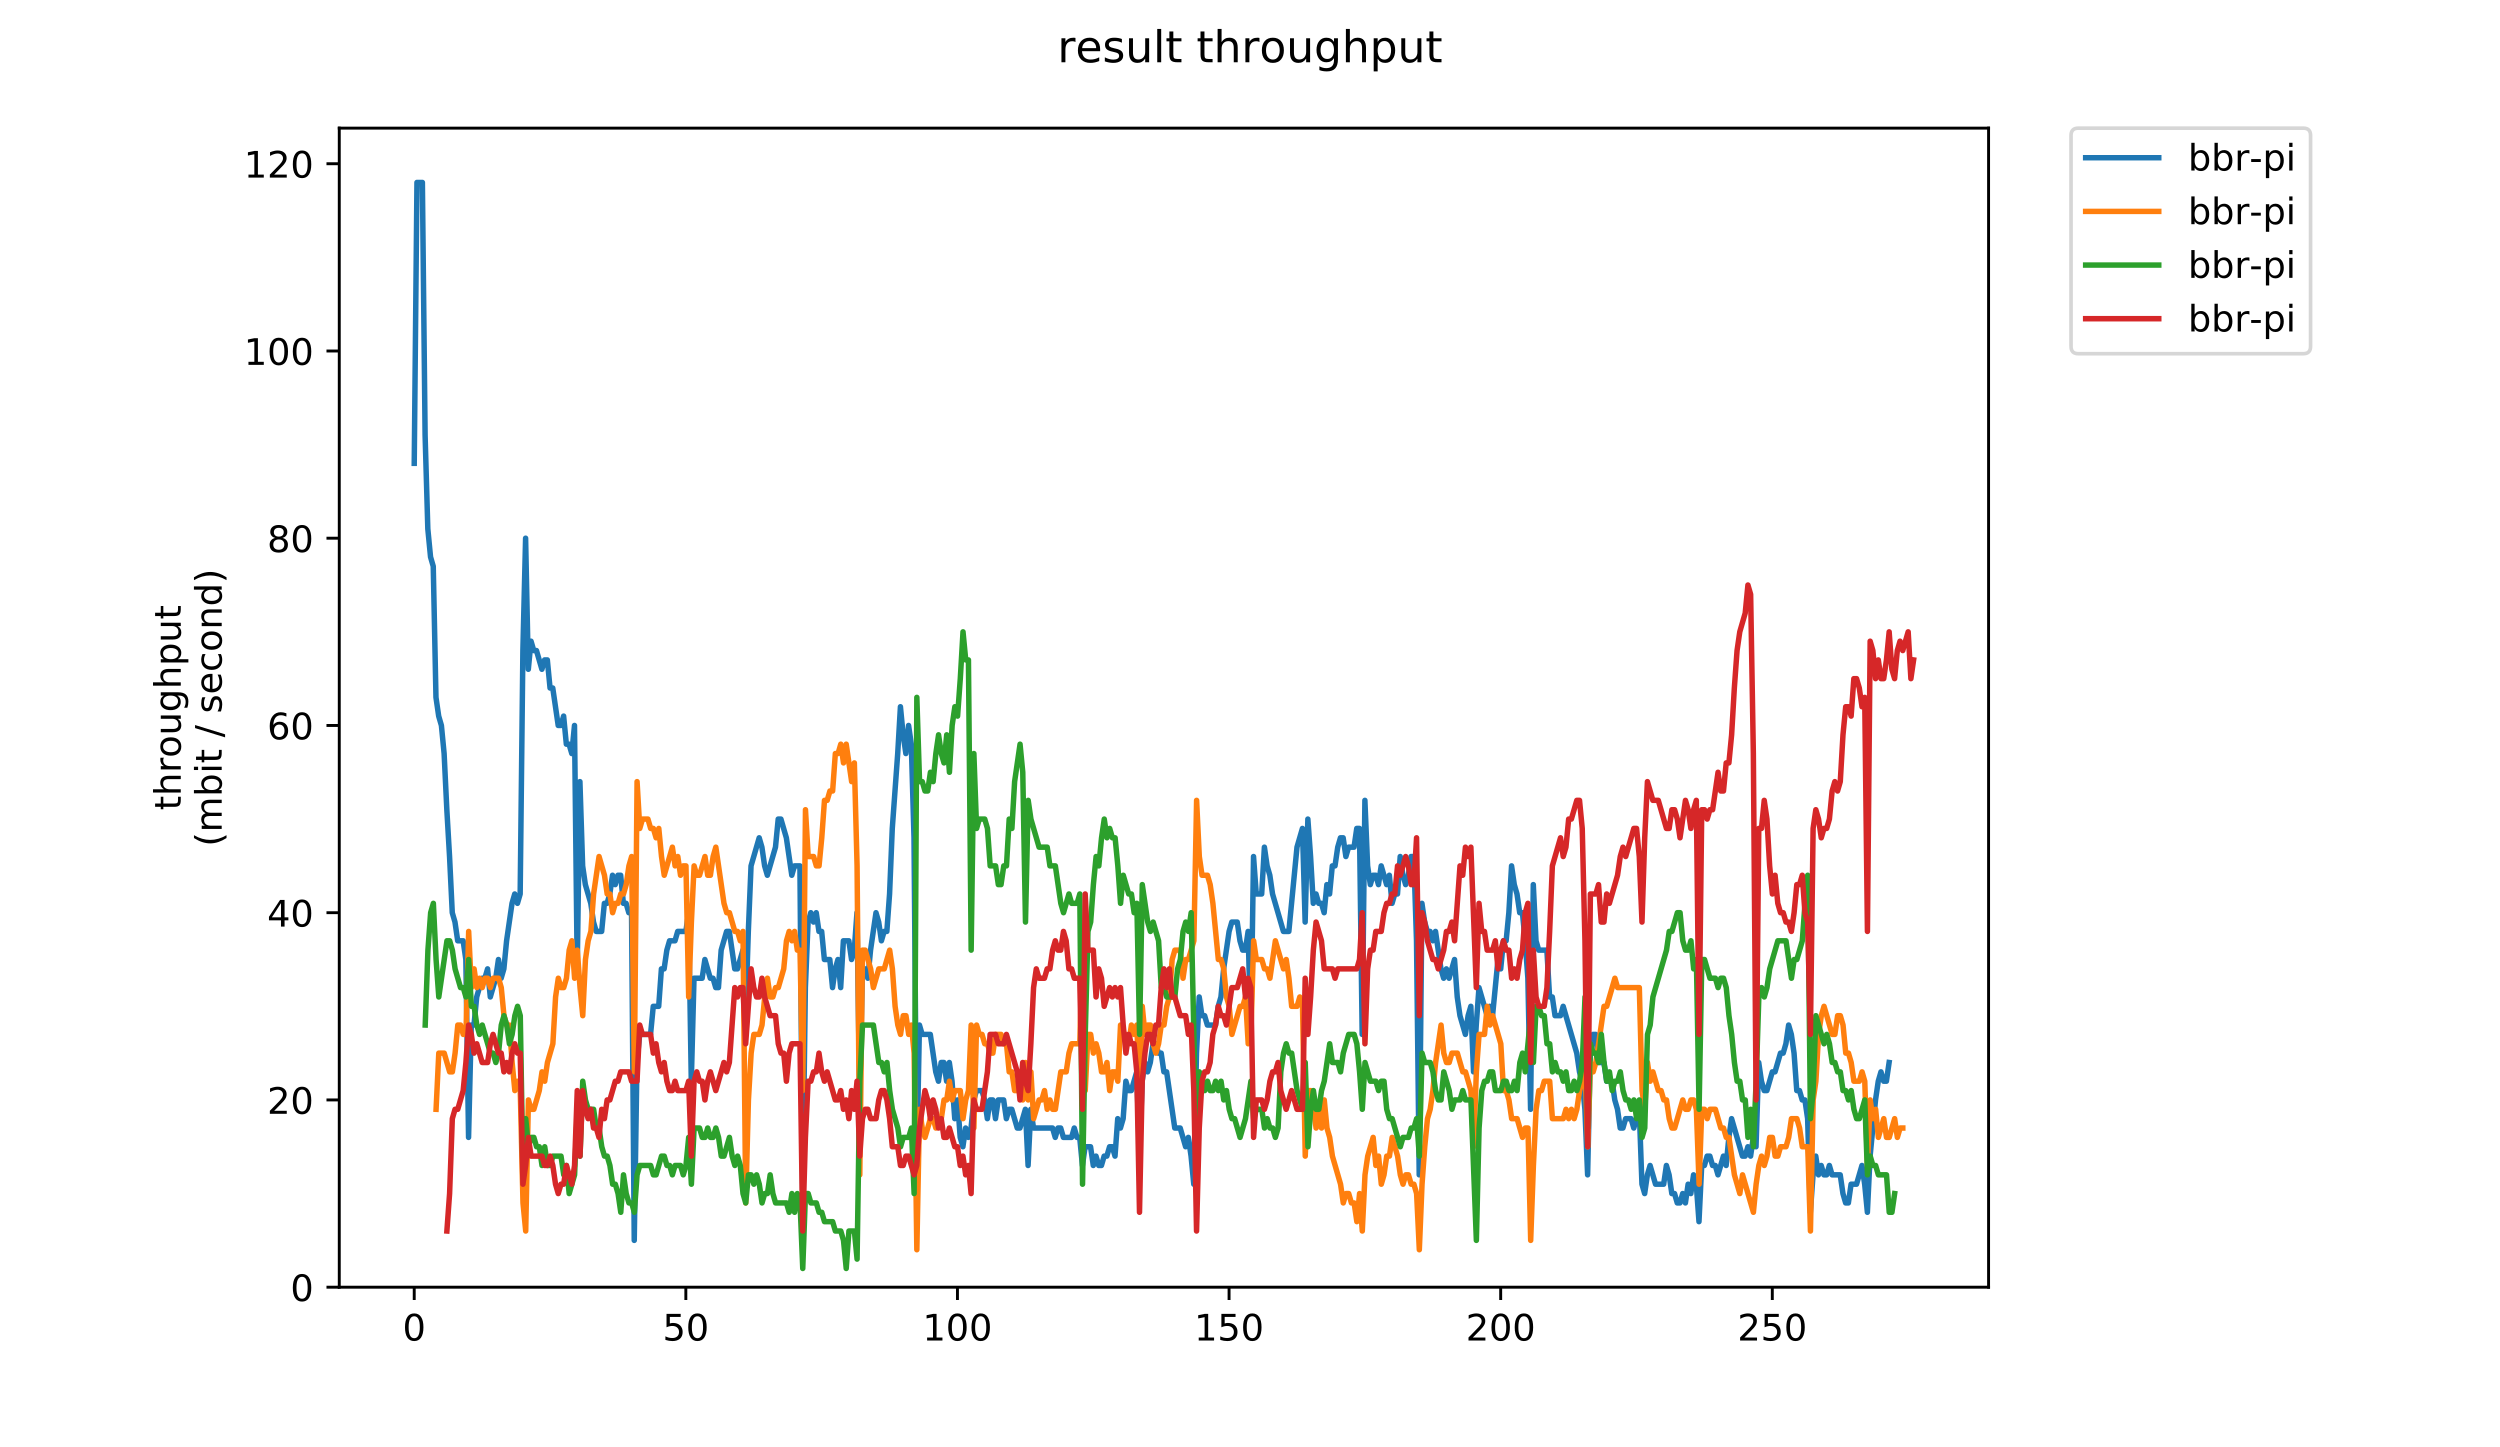 <?xml version="1.0" encoding="utf-8" standalone="no"?>
<!DOCTYPE svg PUBLIC "-//W3C//DTD SVG 1.1//EN"
  "http://www.w3.org/Graphics/SVG/1.1/DTD/svg11.dtd">
<!-- Created with matplotlib (https://matplotlib.org/) -->
<svg height="396pt" version="1.1" viewBox="0 0 684 396" width="684pt" xmlns="http://www.w3.org/2000/svg" xmlns:xlink="http://www.w3.org/1999/xlink">
 <defs>
  <style type="text/css">
*{stroke-linecap:butt;stroke-linejoin:round;}
  </style>
 </defs>
 <g id="figure_1">
  <g id="patch_1">
   <path d="M 0 396 
L 684 396 
L 684 0 
L 0 0 
z
" style="fill:#ffffff;"/>
  </g>
  <g id="axes_1">
   <g id="patch_2">
    <path d="M 92.824 352.174 
L 544.074 352.174 
L 544.074 35.062 
L 92.824 35.062 
z
" style="fill:#ffffff;"/>
   </g>
   <g id="matplotlib.axis_1">
    <g id="xtick_1">
     <g id="line2d_1">
      <defs>
       <path d="M 0 0 
L 0 3.5 
" id="m01aa94c43e" style="stroke:#000000;stroke-width:0.8;"/>
      </defs>
      <g>
       <use style="stroke:#000000;stroke-width:0.8;" x="113.331" xlink:href="#m01aa94c43e" y="352.174"/>
      </g>
     </g>
     <g id="text_1">
      <!-- 0 -->
      <defs>
       <path d="M 31.781 66.406 
Q 24.172 66.406 20.328 58.906 
Q 16.5 51.422 16.5 36.375 
Q 16.5 21.391 20.328 13.891 
Q 24.172 6.391 31.781 6.391 
Q 39.453 6.391 43.281 13.891 
Q 47.125 21.391 47.125 36.375 
Q 47.125 51.422 43.281 58.906 
Q 39.453 66.406 31.781 66.406 
z
M 31.781 74.219 
Q 44.047 74.219 50.516 64.516 
Q 56.984 54.828 56.984 36.375 
Q 56.984 17.969 50.516 8.266 
Q 44.047 -1.422 31.781 -1.422 
Q 19.531 -1.422 13.062 8.266 
Q 6.594 17.969 6.594 36.375 
Q 6.594 54.828 13.062 64.516 
Q 19.531 74.219 31.781 74.219 
z
" id="DejaVuSans-48"/>
      </defs>
      <g transform="translate(110.15 366.773)scale(0.1 -0.1)">
       <use xlink:href="#DejaVuSans-48"/>
      </g>
     </g>
    </g>
    <g id="xtick_2">
     <g id="line2d_2">
      <g>
       <use style="stroke:#000000;stroke-width:0.8;" x="187.645" xlink:href="#m01aa94c43e" y="352.174"/>
      </g>
     </g>
     <g id="text_2">
      <!-- 50 -->
      <defs>
       <path d="M 10.797 72.906 
L 49.516 72.906 
L 49.516 64.594 
L 19.828 64.594 
L 19.828 46.734 
Q 21.969 47.469 24.109 47.828 
Q 26.266 48.188 28.422 48.188 
Q 40.625 48.188 47.75 41.5 
Q 54.891 34.812 54.891 23.391 
Q 54.891 11.625 47.562 5.094 
Q 40.234 -1.422 26.906 -1.422 
Q 22.312 -1.422 17.547 -0.641 
Q 12.797 0.141 7.719 1.703 
L 7.719 11.625 
Q 12.109 9.234 16.797 8.062 
Q 21.484 6.891 26.703 6.891 
Q 35.156 6.891 40.078 11.328 
Q 45.016 15.766 45.016 23.391 
Q 45.016 31 40.078 35.438 
Q 35.156 39.891 26.703 39.891 
Q 22.75 39.891 18.812 39.016 
Q 14.891 38.141 10.797 36.281 
z
" id="DejaVuSans-53"/>
      </defs>
      <g transform="translate(181.282 366.773)scale(0.1 -0.1)">
       <use xlink:href="#DejaVuSans-53"/>
       <use x="63.623" xlink:href="#DejaVuSans-48"/>
      </g>
     </g>
    </g>
    <g id="xtick_3">
     <g id="line2d_3">
      <g>
       <use style="stroke:#000000;stroke-width:0.8;" x="261.959" xlink:href="#m01aa94c43e" y="352.174"/>
      </g>
     </g>
     <g id="text_3">
      <!-- 100 -->
      <defs>
       <path d="M 12.406 8.297 
L 28.516 8.297 
L 28.516 63.922 
L 10.984 60.406 
L 10.984 69.391 
L 28.422 72.906 
L 38.281 72.906 
L 38.281 8.297 
L 54.391 8.297 
L 54.391 0 
L 12.406 0 
z
" id="DejaVuSans-49"/>
      </defs>
      <g transform="translate(252.415 366.773)scale(0.1 -0.1)">
       <use xlink:href="#DejaVuSans-49"/>
       <use x="63.623" xlink:href="#DejaVuSans-48"/>
       <use x="127.246" xlink:href="#DejaVuSans-48"/>
      </g>
     </g>
    </g>
    <g id="xtick_4">
     <g id="line2d_4">
      <g>
       <use style="stroke:#000000;stroke-width:0.8;" x="336.273" xlink:href="#m01aa94c43e" y="352.174"/>
      </g>
     </g>
     <g id="text_4">
      <!-- 150 -->
      <g transform="translate(326.729 366.773)scale(0.1 -0.1)">
       <use xlink:href="#DejaVuSans-49"/>
       <use x="63.623" xlink:href="#DejaVuSans-53"/>
       <use x="127.246" xlink:href="#DejaVuSans-48"/>
      </g>
     </g>
    </g>
    <g id="xtick_5">
     <g id="line2d_5">
      <g>
       <use style="stroke:#000000;stroke-width:0.8;" x="410.587" xlink:href="#m01aa94c43e" y="352.174"/>
      </g>
     </g>
     <g id="text_5">
      <!-- 200 -->
      <defs>
       <path d="M 19.188 8.297 
L 53.609 8.297 
L 53.609 0 
L 7.328 0 
L 7.328 8.297 
Q 12.938 14.109 22.625 23.891 
Q 32.328 33.688 34.812 36.531 
Q 39.547 41.844 41.422 45.531 
Q 43.312 49.219 43.312 52.781 
Q 43.312 58.594 39.234 62.25 
Q 35.156 65.922 28.609 65.922 
Q 23.969 65.922 18.812 64.312 
Q 13.672 62.703 7.812 59.422 
L 7.812 69.391 
Q 13.766 71.781 18.938 73 
Q 24.125 74.219 28.422 74.219 
Q 39.75 74.219 46.484 68.547 
Q 53.219 62.891 53.219 53.422 
Q 53.219 48.922 51.531 44.891 
Q 49.859 40.875 45.406 35.406 
Q 44.188 33.984 37.641 27.219 
Q 31.109 20.453 19.188 8.297 
z
" id="DejaVuSans-50"/>
      </defs>
      <g transform="translate(401.044 366.773)scale(0.1 -0.1)">
       <use xlink:href="#DejaVuSans-50"/>
       <use x="63.623" xlink:href="#DejaVuSans-48"/>
       <use x="127.246" xlink:href="#DejaVuSans-48"/>
      </g>
     </g>
    </g>
    <g id="xtick_6">
     <g id="line2d_6">
      <g>
       <use style="stroke:#000000;stroke-width:0.8;" x="484.901" xlink:href="#m01aa94c43e" y="352.174"/>
      </g>
     </g>
     <g id="text_6">
      <!-- 250 -->
      <g transform="translate(475.358 366.773)scale(0.1 -0.1)">
       <use xlink:href="#DejaVuSans-50"/>
       <use x="63.623" xlink:href="#DejaVuSans-53"/>
       <use x="127.246" xlink:href="#DejaVuSans-48"/>
      </g>
     </g>
    </g>
   </g>
   <g id="matplotlib.axis_2">
    <g id="ytick_1">
     <g id="line2d_7">
      <defs>
       <path d="M 0 0 
L -3.5 0 
" id="m7bc3c6448f" style="stroke:#000000;stroke-width:0.8;"/>
      </defs>
      <g>
       <use style="stroke:#000000;stroke-width:0.8;" x="92.824" xlink:href="#m7bc3c6448f" y="352.174"/>
      </g>
     </g>
     <g id="text_7">
      <!-- 0 -->
      <g transform="translate(79.461 355.973)scale(0.1 -0.1)">
       <use xlink:href="#DejaVuSans-48"/>
      </g>
     </g>
    </g>
    <g id="ytick_2">
     <g id="line2d_8">
      <g>
       <use style="stroke:#000000;stroke-width:0.8;" x="92.824" xlink:href="#m7bc3c6448f" y="300.944"/>
      </g>
     </g>
     <g id="text_8">
      <!-- 20 -->
      <g transform="translate(73.099 304.744)scale(0.1 -0.1)">
       <use xlink:href="#DejaVuSans-50"/>
       <use x="63.623" xlink:href="#DejaVuSans-48"/>
      </g>
     </g>
    </g>
    <g id="ytick_3">
     <g id="line2d_9">
      <g>
       <use style="stroke:#000000;stroke-width:0.8;" x="92.824" xlink:href="#m7bc3c6448f" y="249.715"/>
      </g>
     </g>
     <g id="text_9">
      <!-- 40 -->
      <defs>
       <path d="M 37.797 64.312 
L 12.891 25.391 
L 37.797 25.391 
z
M 35.203 72.906 
L 47.609 72.906 
L 47.609 25.391 
L 58.016 25.391 
L 58.016 17.188 
L 47.609 17.188 
L 47.609 0 
L 37.797 0 
L 37.797 17.188 
L 4.891 17.188 
L 4.891 26.703 
z
" id="DejaVuSans-52"/>
      </defs>
      <g transform="translate(73.099 253.514)scale(0.1 -0.1)">
       <use xlink:href="#DejaVuSans-52"/>
       <use x="63.623" xlink:href="#DejaVuSans-48"/>
      </g>
     </g>
    </g>
    <g id="ytick_4">
     <g id="line2d_10">
      <g>
       <use style="stroke:#000000;stroke-width:0.8;" x="92.824" xlink:href="#m7bc3c6448f" y="198.485"/>
      </g>
     </g>
     <g id="text_10">
      <!-- 60 -->
      <defs>
       <path d="M 33.016 40.375 
Q 26.375 40.375 22.484 35.828 
Q 18.609 31.297 18.609 23.391 
Q 18.609 15.531 22.484 10.953 
Q 26.375 6.391 33.016 6.391 
Q 39.656 6.391 43.531 10.953 
Q 47.406 15.531 47.406 23.391 
Q 47.406 31.297 43.531 35.828 
Q 39.656 40.375 33.016 40.375 
z
M 52.594 71.297 
L 52.594 62.312 
Q 48.875 64.062 45.094 64.984 
Q 41.312 65.922 37.594 65.922 
Q 27.828 65.922 22.672 59.328 
Q 17.531 52.734 16.797 39.406 
Q 19.672 43.656 24.016 45.922 
Q 28.375 48.188 33.594 48.188 
Q 44.578 48.188 50.953 41.516 
Q 57.328 34.859 57.328 23.391 
Q 57.328 12.156 50.688 5.359 
Q 44.047 -1.422 33.016 -1.422 
Q 20.359 -1.422 13.672 8.266 
Q 6.984 17.969 6.984 36.375 
Q 6.984 53.656 15.188 63.938 
Q 23.391 74.219 37.203 74.219 
Q 40.922 74.219 44.703 73.484 
Q 48.484 72.75 52.594 71.297 
z
" id="DejaVuSans-54"/>
      </defs>
      <g transform="translate(73.099 202.284)scale(0.1 -0.1)">
       <use xlink:href="#DejaVuSans-54"/>
       <use x="63.623" xlink:href="#DejaVuSans-48"/>
      </g>
     </g>
    </g>
    <g id="ytick_5">
     <g id="line2d_11">
      <g>
       <use style="stroke:#000000;stroke-width:0.8;" x="92.824" xlink:href="#m7bc3c6448f" y="147.255"/>
      </g>
     </g>
     <g id="text_11">
      <!-- 80 -->
      <defs>
       <path d="M 31.781 34.625 
Q 24.75 34.625 20.719 30.859 
Q 16.703 27.094 16.703 20.516 
Q 16.703 13.922 20.719 10.156 
Q 24.75 6.391 31.781 6.391 
Q 38.812 6.391 42.859 10.172 
Q 46.922 13.969 46.922 20.516 
Q 46.922 27.094 42.891 30.859 
Q 38.875 34.625 31.781 34.625 
z
M 21.922 38.812 
Q 15.578 40.375 12.031 44.719 
Q 8.5 49.078 8.5 55.328 
Q 8.5 64.062 14.719 69.141 
Q 20.953 74.219 31.781 74.219 
Q 42.672 74.219 48.875 69.141 
Q 55.078 64.062 55.078 55.328 
Q 55.078 49.078 51.531 44.719 
Q 48 40.375 41.703 38.812 
Q 48.828 37.156 52.797 32.312 
Q 56.781 27.484 56.781 20.516 
Q 56.781 9.906 50.312 4.234 
Q 43.844 -1.422 31.781 -1.422 
Q 19.734 -1.422 13.25 4.234 
Q 6.781 9.906 6.781 20.516 
Q 6.781 27.484 10.781 32.312 
Q 14.797 37.156 21.922 38.812 
z
M 18.312 54.391 
Q 18.312 48.734 21.844 45.562 
Q 25.391 42.391 31.781 42.391 
Q 38.141 42.391 41.719 45.562 
Q 45.312 48.734 45.312 54.391 
Q 45.312 60.062 41.719 63.234 
Q 38.141 66.406 31.781 66.406 
Q 25.391 66.406 21.844 63.234 
Q 18.312 60.062 18.312 54.391 
z
" id="DejaVuSans-56"/>
      </defs>
      <g transform="translate(73.099 151.055)scale(0.1 -0.1)">
       <use xlink:href="#DejaVuSans-56"/>
       <use x="63.623" xlink:href="#DejaVuSans-48"/>
      </g>
     </g>
    </g>
    <g id="ytick_6">
     <g id="line2d_12">
      <g>
       <use style="stroke:#000000;stroke-width:0.8;" x="92.824" xlink:href="#m7bc3c6448f" y="96.026"/>
      </g>
     </g>
     <g id="text_12">
      <!-- 100 -->
      <g transform="translate(66.736 99.825)scale(0.1 -0.1)">
       <use xlink:href="#DejaVuSans-49"/>
       <use x="63.623" xlink:href="#DejaVuSans-48"/>
       <use x="127.246" xlink:href="#DejaVuSans-48"/>
      </g>
     </g>
    </g>
    <g id="ytick_7">
     <g id="line2d_13">
      <g>
       <use style="stroke:#000000;stroke-width:0.8;" x="92.824" xlink:href="#m7bc3c6448f" y="44.796"/>
      </g>
     </g>
     <g id="text_13">
      <!-- 120 -->
      <g transform="translate(66.736 48.595)scale(0.1 -0.1)">
       <use xlink:href="#DejaVuSans-49"/>
       <use x="63.623" xlink:href="#DejaVuSans-50"/>
       <use x="127.246" xlink:href="#DejaVuSans-48"/>
      </g>
     </g>
    </g>
    <g id="text_14">
     <!-- throughput -->
     <defs>
      <path d="M 18.312 70.219 
L 18.312 54.688 
L 36.812 54.688 
L 36.812 47.703 
L 18.312 47.703 
L 18.312 18.016 
Q 18.312 11.328 20.141 9.422 
Q 21.969 7.516 27.594 7.516 
L 36.812 7.516 
L 36.812 0 
L 27.594 0 
Q 17.188 0 13.234 3.875 
Q 9.281 7.766 9.281 18.016 
L 9.281 47.703 
L 2.688 47.703 
L 2.688 54.688 
L 9.281 54.688 
L 9.281 70.219 
z
" id="DejaVuSans-116"/>
      <path d="M 54.891 33.016 
L 54.891 0 
L 45.906 0 
L 45.906 32.719 
Q 45.906 40.484 42.875 44.328 
Q 39.844 48.188 33.797 48.188 
Q 26.516 48.188 22.312 43.547 
Q 18.109 38.922 18.109 30.906 
L 18.109 0 
L 9.078 0 
L 9.078 75.984 
L 18.109 75.984 
L 18.109 46.188 
Q 21.344 51.125 25.703 53.562 
Q 30.078 56 35.797 56 
Q 45.219 56 50.047 50.172 
Q 54.891 44.344 54.891 33.016 
z
" id="DejaVuSans-104"/>
      <path d="M 41.109 46.297 
Q 39.594 47.172 37.812 47.578 
Q 36.031 48 33.891 48 
Q 26.266 48 22.188 43.047 
Q 18.109 38.094 18.109 28.812 
L 18.109 0 
L 9.078 0 
L 9.078 54.688 
L 18.109 54.688 
L 18.109 46.188 
Q 20.953 51.172 25.484 53.578 
Q 30.031 56 36.531 56 
Q 37.453 56 38.578 55.875 
Q 39.703 55.766 41.062 55.516 
z
" id="DejaVuSans-114"/>
      <path d="M 30.609 48.391 
Q 23.391 48.391 19.188 42.75 
Q 14.984 37.109 14.984 27.297 
Q 14.984 17.484 19.156 11.844 
Q 23.344 6.203 30.609 6.203 
Q 37.797 6.203 41.984 11.859 
Q 46.188 17.531 46.188 27.297 
Q 46.188 37.016 41.984 42.703 
Q 37.797 48.391 30.609 48.391 
z
M 30.609 56 
Q 42.328 56 49.016 48.375 
Q 55.719 40.766 55.719 27.297 
Q 55.719 13.875 49.016 6.219 
Q 42.328 -1.422 30.609 -1.422 
Q 18.844 -1.422 12.172 6.219 
Q 5.516 13.875 5.516 27.297 
Q 5.516 40.766 12.172 48.375 
Q 18.844 56 30.609 56 
z
" id="DejaVuSans-111"/>
      <path d="M 8.5 21.578 
L 8.5 54.688 
L 17.484 54.688 
L 17.484 21.922 
Q 17.484 14.156 20.5 10.266 
Q 23.531 6.391 29.594 6.391 
Q 36.859 6.391 41.078 11.031 
Q 45.312 15.672 45.312 23.688 
L 45.312 54.688 
L 54.297 54.688 
L 54.297 0 
L 45.312 0 
L 45.312 8.406 
Q 42.047 3.422 37.719 1 
Q 33.406 -1.422 27.688 -1.422 
Q 18.266 -1.422 13.375 4.438 
Q 8.5 10.297 8.5 21.578 
z
M 31.109 56 
z
" id="DejaVuSans-117"/>
      <path d="M 45.406 27.984 
Q 45.406 37.75 41.375 43.109 
Q 37.359 48.484 30.078 48.484 
Q 22.859 48.484 18.828 43.109 
Q 14.797 37.75 14.797 27.984 
Q 14.797 18.266 18.828 12.891 
Q 22.859 7.516 30.078 7.516 
Q 37.359 7.516 41.375 12.891 
Q 45.406 18.266 45.406 27.984 
z
M 54.391 6.781 
Q 54.391 -7.172 48.188 -13.984 
Q 42 -20.797 29.203 -20.797 
Q 24.469 -20.797 20.266 -20.094 
Q 16.062 -19.391 12.109 -17.922 
L 12.109 -9.188 
Q 16.062 -11.328 19.922 -12.344 
Q 23.781 -13.375 27.781 -13.375 
Q 36.625 -13.375 41.016 -8.766 
Q 45.406 -4.156 45.406 5.172 
L 45.406 9.625 
Q 42.625 4.781 38.281 2.391 
Q 33.938 0 27.875 0 
Q 17.828 0 11.672 7.656 
Q 5.516 15.328 5.516 27.984 
Q 5.516 40.672 11.672 48.328 
Q 17.828 56 27.875 56 
Q 33.938 56 38.281 53.609 
Q 42.625 51.219 45.406 46.391 
L 45.406 54.688 
L 54.391 54.688 
z
" id="DejaVuSans-103"/>
      <path d="M 18.109 8.203 
L 18.109 -20.797 
L 9.078 -20.797 
L 9.078 54.688 
L 18.109 54.688 
L 18.109 46.391 
Q 20.953 51.266 25.266 53.625 
Q 29.594 56 35.594 56 
Q 45.562 56 51.781 48.094 
Q 58.016 40.188 58.016 27.297 
Q 58.016 14.406 51.781 6.484 
Q 45.562 -1.422 35.594 -1.422 
Q 29.594 -1.422 25.266 0.953 
Q 20.953 3.328 18.109 8.203 
z
M 48.688 27.297 
Q 48.688 37.203 44.609 42.844 
Q 40.531 48.484 33.406 48.484 
Q 26.266 48.484 22.188 42.844 
Q 18.109 37.203 18.109 27.297 
Q 18.109 17.391 22.188 11.75 
Q 26.266 6.109 33.406 6.109 
Q 40.531 6.109 44.609 11.75 
Q 48.688 17.391 48.688 27.297 
z
" id="DejaVuSans-112"/>
     </defs>
     <g transform="translate(49.459 221.675)rotate(-90)scale(0.1 -0.1)">
      <use xlink:href="#DejaVuSans-116"/>
      <use x="39.209" xlink:href="#DejaVuSans-104"/>
      <use x="102.588" xlink:href="#DejaVuSans-114"/>
      <use x="143.67" xlink:href="#DejaVuSans-111"/>
      <use x="204.852" xlink:href="#DejaVuSans-117"/>
      <use x="268.23" xlink:href="#DejaVuSans-103"/>
      <use x="331.707" xlink:href="#DejaVuSans-104"/>
      <use x="395.086" xlink:href="#DejaVuSans-112"/>
      <use x="458.562" xlink:href="#DejaVuSans-117"/>
      <use x="521.941" xlink:href="#DejaVuSans-116"/>
     </g>
     <!-- (mbit / second) -->
     <defs>
      <path d="M 31 75.875 
Q 24.469 64.656 21.281 53.656 
Q 18.109 42.672 18.109 31.391 
Q 18.109 20.125 21.312 9.062 
Q 24.516 -2 31 -13.188 
L 23.188 -13.188 
Q 15.875 -1.703 12.234 9.375 
Q 8.594 20.453 8.594 31.391 
Q 8.594 42.281 12.203 53.312 
Q 15.828 64.359 23.188 75.875 
z
" id="DejaVuSans-40"/>
      <path d="M 52 44.188 
Q 55.375 50.25 60.062 53.125 
Q 64.75 56 71.094 56 
Q 79.641 56 84.281 50.016 
Q 88.922 44.047 88.922 33.016 
L 88.922 0 
L 79.891 0 
L 79.891 32.719 
Q 79.891 40.578 77.094 44.375 
Q 74.312 48.188 68.609 48.188 
Q 61.625 48.188 57.562 43.547 
Q 53.516 38.922 53.516 30.906 
L 53.516 0 
L 44.484 0 
L 44.484 32.719 
Q 44.484 40.625 41.703 44.406 
Q 38.922 48.188 33.109 48.188 
Q 26.219 48.188 22.156 43.531 
Q 18.109 38.875 18.109 30.906 
L 18.109 0 
L 9.078 0 
L 9.078 54.688 
L 18.109 54.688 
L 18.109 46.188 
Q 21.188 51.219 25.484 53.609 
Q 29.781 56 35.688 56 
Q 41.656 56 45.828 52.969 
Q 50 49.953 52 44.188 
z
" id="DejaVuSans-109"/>
      <path d="M 48.688 27.297 
Q 48.688 37.203 44.609 42.844 
Q 40.531 48.484 33.406 48.484 
Q 26.266 48.484 22.188 42.844 
Q 18.109 37.203 18.109 27.297 
Q 18.109 17.391 22.188 11.75 
Q 26.266 6.109 33.406 6.109 
Q 40.531 6.109 44.609 11.75 
Q 48.688 17.391 48.688 27.297 
z
M 18.109 46.391 
Q 20.953 51.266 25.266 53.625 
Q 29.594 56 35.594 56 
Q 45.562 56 51.781 48.094 
Q 58.016 40.188 58.016 27.297 
Q 58.016 14.406 51.781 6.484 
Q 45.562 -1.422 35.594 -1.422 
Q 29.594 -1.422 25.266 0.953 
Q 20.953 3.328 18.109 8.203 
L 18.109 0 
L 9.078 0 
L 9.078 75.984 
L 18.109 75.984 
z
" id="DejaVuSans-98"/>
      <path d="M 9.422 54.688 
L 18.406 54.688 
L 18.406 0 
L 9.422 0 
z
M 9.422 75.984 
L 18.406 75.984 
L 18.406 64.594 
L 9.422 64.594 
z
" id="DejaVuSans-105"/>
      <path id="DejaVuSans-32"/>
      <path d="M 25.391 72.906 
L 33.688 72.906 
L 8.297 -9.281 
L 0 -9.281 
z
" id="DejaVuSans-47"/>
      <path d="M 44.281 53.078 
L 44.281 44.578 
Q 40.484 46.531 36.375 47.5 
Q 32.281 48.484 27.875 48.484 
Q 21.188 48.484 17.844 46.438 
Q 14.5 44.391 14.5 40.281 
Q 14.5 37.156 16.891 35.375 
Q 19.281 33.594 26.516 31.984 
L 29.594 31.297 
Q 39.156 29.25 43.188 25.516 
Q 47.219 21.781 47.219 15.094 
Q 47.219 7.469 41.188 3.016 
Q 35.156 -1.422 24.609 -1.422 
Q 20.219 -1.422 15.453 -0.562 
Q 10.688 0.297 5.422 2 
L 5.422 11.281 
Q 10.406 8.688 15.234 7.391 
Q 20.062 6.109 24.812 6.109 
Q 31.156 6.109 34.562 8.281 
Q 37.984 10.453 37.984 14.406 
Q 37.984 18.062 35.516 20.016 
Q 33.062 21.969 24.703 23.781 
L 21.578 24.516 
Q 13.234 26.266 9.516 29.906 
Q 5.812 33.547 5.812 39.891 
Q 5.812 47.609 11.281 51.797 
Q 16.75 56 26.812 56 
Q 31.781 56 36.172 55.266 
Q 40.578 54.547 44.281 53.078 
z
" id="DejaVuSans-115"/>
      <path d="M 56.203 29.594 
L 56.203 25.203 
L 14.891 25.203 
Q 15.484 15.922 20.484 11.062 
Q 25.484 6.203 34.422 6.203 
Q 39.594 6.203 44.453 7.469 
Q 49.312 8.734 54.109 11.281 
L 54.109 2.781 
Q 49.266 0.734 44.188 -0.344 
Q 39.109 -1.422 33.891 -1.422 
Q 20.797 -1.422 13.156 6.188 
Q 5.516 13.812 5.516 26.812 
Q 5.516 40.234 12.766 48.109 
Q 20.016 56 32.328 56 
Q 43.359 56 49.781 48.891 
Q 56.203 41.797 56.203 29.594 
z
M 47.219 32.234 
Q 47.125 39.594 43.094 43.984 
Q 39.062 48.391 32.422 48.391 
Q 24.906 48.391 20.391 44.141 
Q 15.875 39.891 15.188 32.172 
z
" id="DejaVuSans-101"/>
      <path d="M 48.781 52.594 
L 48.781 44.188 
Q 44.969 46.297 41.141 47.344 
Q 37.312 48.391 33.406 48.391 
Q 24.656 48.391 19.812 42.844 
Q 14.984 37.312 14.984 27.297 
Q 14.984 17.281 19.812 11.734 
Q 24.656 6.203 33.406 6.203 
Q 37.312 6.203 41.141 7.25 
Q 44.969 8.297 48.781 10.406 
L 48.781 2.094 
Q 45.016 0.344 40.984 -0.531 
Q 36.969 -1.422 32.422 -1.422 
Q 20.062 -1.422 12.781 6.344 
Q 5.516 14.109 5.516 27.297 
Q 5.516 40.672 12.859 48.328 
Q 20.219 56 33.016 56 
Q 37.156 56 41.109 55.141 
Q 45.062 54.297 48.781 52.594 
z
" id="DejaVuSans-99"/>
      <path d="M 54.891 33.016 
L 54.891 0 
L 45.906 0 
L 45.906 32.719 
Q 45.906 40.484 42.875 44.328 
Q 39.844 48.188 33.797 48.188 
Q 26.516 48.188 22.312 43.547 
Q 18.109 38.922 18.109 30.906 
L 18.109 0 
L 9.078 0 
L 9.078 54.688 
L 18.109 54.688 
L 18.109 46.188 
Q 21.344 51.125 25.703 53.562 
Q 30.078 56 35.797 56 
Q 45.219 56 50.047 50.172 
Q 54.891 44.344 54.891 33.016 
z
" id="DejaVuSans-110"/>
      <path d="M 45.406 46.391 
L 45.406 75.984 
L 54.391 75.984 
L 54.391 0 
L 45.406 0 
L 45.406 8.203 
Q 42.578 3.328 38.25 0.953 
Q 33.938 -1.422 27.875 -1.422 
Q 17.969 -1.422 11.734 6.484 
Q 5.516 14.406 5.516 27.297 
Q 5.516 40.188 11.734 48.094 
Q 17.969 56 27.875 56 
Q 33.938 56 38.25 53.625 
Q 42.578 51.266 45.406 46.391 
z
M 14.797 27.297 
Q 14.797 17.391 18.875 11.75 
Q 22.953 6.109 30.078 6.109 
Q 37.203 6.109 41.297 11.75 
Q 45.406 17.391 45.406 27.297 
Q 45.406 37.203 41.297 42.844 
Q 37.203 48.484 30.078 48.484 
Q 22.953 48.484 18.875 42.844 
Q 14.797 37.203 14.797 27.297 
z
" id="DejaVuSans-100"/>
      <path d="M 8.016 75.875 
L 15.828 75.875 
Q 23.141 64.359 26.781 53.312 
Q 30.422 42.281 30.422 31.391 
Q 30.422 20.453 26.781 9.375 
Q 23.141 -1.703 15.828 -13.188 
L 8.016 -13.188 
Q 14.5 -2 17.703 9.062 
Q 20.906 20.125 20.906 31.391 
Q 20.906 42.672 17.703 53.656 
Q 14.5 64.656 8.016 75.875 
z
" id="DejaVuSans-41"/>
     </defs>
     <g transform="translate(60.657 231.609)rotate(-90)scale(0.1 -0.1)">
      <use xlink:href="#DejaVuSans-40"/>
      <use x="39.014" xlink:href="#DejaVuSans-109"/>
      <use x="136.426" xlink:href="#DejaVuSans-98"/>
      <use x="199.902" xlink:href="#DejaVuSans-105"/>
      <use x="227.686" xlink:href="#DejaVuSans-116"/>
      <use x="266.895" xlink:href="#DejaVuSans-32"/>
      <use x="298.682" xlink:href="#DejaVuSans-47"/>
      <use x="332.373" xlink:href="#DejaVuSans-32"/>
      <use x="364.16" xlink:href="#DejaVuSans-115"/>
      <use x="416.26" xlink:href="#DejaVuSans-101"/>
      <use x="477.783" xlink:href="#DejaVuSans-99"/>
      <use x="532.764" xlink:href="#DejaVuSans-111"/>
      <use x="593.945" xlink:href="#DejaVuSans-110"/>
      <use x="657.324" xlink:href="#DejaVuSans-100"/>
      <use x="720.801" xlink:href="#DejaVuSans-41"/>
     </g>
    </g>
   </g>
   <g id="line2d_14">
    <path clip-path="url(#pce5fa1a83e)" d="M 113.335 126.764 
L 114.078 49.919 
L 115.565 49.919 
L 116.308 119.079 
L 117.051 144.694 
L 117.794 152.378 
L 118.537 154.94 
L 119.28 190.801 
L 120.024 195.924 
L 120.767 198.485 
L 121.51 206.17 
L 122.253 221.539 
L 122.996 234.346 
L 123.739 249.715 
L 124.482 252.276 
L 125.226 257.399 
L 126.712 257.399 
L 127.455 262.522 
L 128.198 311.19 
L 128.941 280.453 
L 129.684 280.453 
L 130.428 272.768 
L 131.914 267.645 
L 132.657 267.645 
L 133.4 265.084 
L 134.143 272.768 
L 135.63 267.645 
L 136.373 262.522 
L 137.116 267.645 
L 137.859 265.084 
L 138.602 257.399 
L 140.088 247.153 
L 140.831 244.592 
L 141.575 247.153 
L 142.318 244.592 
L 143.061 177.993 
L 143.804 147.255 
L 144.547 183.116 
L 145.29 175.432 
L 146.033 177.993 
L 146.777 177.993 
L 148.263 183.116 
L 149.006 180.555 
L 149.749 180.555 
L 150.492 188.239 
L 151.235 188.239 
L 152.722 198.485 
L 153.465 198.485 
L 154.208 195.924 
L 154.951 203.608 
L 155.694 203.608 
L 156.437 206.17 
L 157.181 198.485 
L 157.924 265.084 
L 158.667 213.854 
L 159.41 236.907 
L 160.153 242.03 
L 161.639 247.153 
L 162.383 252.276 
L 163.126 254.838 
L 164.612 254.838 
L 165.355 247.153 
L 166.098 247.153 
L 166.841 244.592 
L 167.585 239.469 
L 168.328 242.03 
L 169.071 239.469 
L 169.814 239.469 
L 170.557 247.153 
L 171.3 247.153 
L 172.043 249.715 
L 172.787 249.715 
L 173.53 339.367 
L 174.273 290.699 
L 175.016 283.014 
L 177.989 283.014 
L 178.732 275.33 
L 180.218 275.33 
L 180.961 265.084 
L 181.704 265.084 
L 182.447 259.961 
L 183.191 257.399 
L 184.677 257.399 
L 185.42 254.838 
L 187.649 254.838 
L 188.393 249.715 
L 189.136 295.822 
L 189.879 267.645 
L 192.108 267.645 
L 192.851 262.522 
L 194.338 267.645 
L 195.081 267.645 
L 195.824 270.207 
L 196.567 270.207 
L 197.31 259.961 
L 198.796 254.838 
L 199.54 254.838 
L 201.026 265.084 
L 201.769 265.084 
L 203.255 259.961 
L 203.998 277.891 
L 204.742 254.838 
L 205.485 236.907 
L 207.714 229.223 
L 208.457 231.784 
L 209.2 236.907 
L 209.944 239.469 
L 212.173 231.784 
L 212.916 224.1 
L 213.659 224.1 
L 215.146 229.223 
L 216.632 239.469 
L 217.375 236.907 
L 218.861 236.907 
L 219.604 326.559 
L 220.348 270.207 
L 221.091 252.276 
L 221.834 249.715 
L 222.577 252.276 
L 223.32 249.715 
L 224.063 254.838 
L 224.806 254.838 
L 225.55 262.522 
L 227.036 262.522 
L 227.779 270.207 
L 228.522 265.084 
L 229.265 262.522 
L 230.008 270.207 
L 230.752 257.399 
L 232.238 257.399 
L 232.981 262.522 
L 233.724 259.961 
L 234.467 249.715 
L 235.21 300.944 
L 235.954 265.084 
L 236.697 265.084 
L 237.44 267.645 
L 238.183 259.961 
L 239.669 249.715 
L 240.412 252.276 
L 241.156 257.399 
L 241.899 254.838 
L 242.642 254.838 
L 243.385 244.592 
L 244.128 226.661 
L 245.614 206.17 
L 246.358 193.362 
L 247.101 201.047 
L 247.844 206.17 
L 248.587 198.485 
L 249.33 203.608 
L 250.073 229.223 
L 250.816 318.875 
L 251.56 280.453 
L 252.303 283.014 
L 254.532 283.014 
L 256.018 293.26 
L 256.762 295.822 
L 257.505 290.699 
L 258.248 290.699 
L 258.991 295.822 
L 259.734 290.699 
L 260.477 295.822 
L 261.22 306.067 
L 261.963 300.944 
L 262.707 311.19 
L 263.45 313.752 
L 264.193 308.629 
L 264.936 311.19 
L 265.679 308.629 
L 266.422 300.944 
L 267.165 298.383 
L 268.652 298.383 
L 269.395 300.944 
L 270.138 306.067 
L 270.881 300.944 
L 271.624 300.944 
L 272.367 306.067 
L 273.111 300.944 
L 274.597 300.944 
L 275.34 306.067 
L 276.083 303.506 
L 276.826 303.506 
L 278.313 308.629 
L 279.056 308.629 
L 280.542 303.506 
L 281.285 318.875 
L 282.028 303.506 
L 282.771 308.629 
L 287.973 308.629 
L 288.717 311.19 
L 289.46 308.629 
L 290.203 308.629 
L 290.946 311.19 
L 293.175 311.19 
L 293.919 308.629 
L 294.662 311.19 
L 295.405 311.19 
L 296.148 318.875 
L 296.891 313.752 
L 298.377 313.752 
L 299.121 318.875 
L 299.864 316.313 
L 300.607 318.875 
L 301.35 318.875 
L 302.093 316.313 
L 302.836 316.313 
L 303.579 313.752 
L 304.323 313.752 
L 305.066 316.313 
L 305.809 306.067 
L 306.552 308.629 
L 307.295 306.067 
L 308.038 295.822 
L 308.781 298.383 
L 309.525 298.383 
L 311.011 293.26 
L 311.754 316.313 
L 312.497 295.822 
L 313.24 290.699 
L 313.983 293.26 
L 314.727 290.699 
L 315.47 285.576 
L 316.213 285.576 
L 316.956 288.137 
L 317.699 288.137 
L 318.442 293.26 
L 319.185 293.26 
L 321.415 308.629 
L 322.901 308.629 
L 324.387 313.752 
L 325.13 311.19 
L 325.874 316.313 
L 326.617 323.998 
L 327.36 288.137 
L 328.103 272.768 
L 328.846 277.891 
L 329.589 277.891 
L 330.332 280.453 
L 332.562 280.453 
L 333.305 275.33 
L 334.048 272.768 
L 334.791 265.084 
L 336.278 254.838 
L 337.021 252.276 
L 338.507 252.276 
L 339.25 257.399 
L 339.993 259.961 
L 340.736 259.961 
L 341.48 254.838 
L 342.223 283.014 
L 342.966 234.346 
L 343.709 244.592 
L 345.195 244.592 
L 345.938 231.784 
L 346.682 236.907 
L 347.425 239.469 
L 348.168 244.592 
L 351.14 254.838 
L 352.627 254.838 
L 354.856 231.784 
L 356.342 226.661 
L 357.086 252.276 
L 357.829 224.1 
L 358.572 234.346 
L 359.315 247.153 
L 360.058 244.592 
L 360.801 247.153 
L 361.544 247.153 
L 362.288 249.715 
L 363.031 242.03 
L 363.774 244.592 
L 364.517 236.907 
L 365.26 236.907 
L 366.003 231.784 
L 366.746 229.223 
L 367.49 229.223 
L 368.233 234.346 
L 368.976 231.784 
L 370.462 231.784 
L 371.205 226.661 
L 371.948 226.661 
L 372.692 283.014 
L 373.435 218.977 
L 374.178 236.907 
L 374.921 242.03 
L 375.664 239.469 
L 376.407 239.469 
L 377.15 242.03 
L 377.894 236.907 
L 379.38 242.03 
L 380.123 239.469 
L 380.866 247.153 
L 381.609 244.592 
L 382.352 244.592 
L 383.095 234.346 
L 383.839 239.469 
L 384.582 242.03 
L 385.325 239.469 
L 386.068 234.346 
L 386.811 234.346 
L 387.554 257.399 
L 388.297 321.436 
L 389.041 247.153 
L 389.784 252.276 
L 390.527 254.838 
L 391.27 254.838 
L 392.013 257.399 
L 392.756 254.838 
L 394.243 265.084 
L 394.986 267.645 
L 395.729 265.084 
L 396.472 267.645 
L 397.958 262.522 
L 398.701 272.768 
L 399.445 277.891 
L 400.931 283.014 
L 401.674 277.891 
L 402.417 275.33 
L 403.16 293.26 
L 403.903 280.453 
L 404.647 270.207 
L 406.876 277.891 
L 407.619 275.33 
L 408.362 277.891 
L 409.849 262.522 
L 410.592 265.084 
L 411.335 257.399 
L 412.078 257.399 
L 412.821 249.715 
L 413.564 236.907 
L 414.307 242.03 
L 415.051 244.592 
L 415.794 249.715 
L 416.537 249.715 
L 417.28 257.399 
L 418.023 267.645 
L 418.766 303.506 
L 419.509 242.03 
L 420.253 257.399 
L 420.996 259.961 
L 423.225 259.961 
L 423.968 272.768 
L 424.711 272.768 
L 425.455 277.891 
L 426.941 277.891 
L 427.684 275.33 
L 431.4 288.137 
L 432.143 293.26 
L 432.886 295.822 
L 433.629 303.506 
L 434.372 321.436 
L 435.115 288.137 
L 435.859 283.014 
L 436.602 283.014 
L 437.345 290.699 
L 438.831 290.699 
L 439.574 295.822 
L 441.061 295.822 
L 441.804 300.944 
L 442.547 303.506 
L 443.29 308.629 
L 444.033 308.629 
L 444.776 306.067 
L 446.262 306.067 
L 447.006 308.629 
L 448.492 303.506 
L 449.235 323.998 
L 449.978 326.559 
L 450.721 321.436 
L 451.464 318.875 
L 452.951 323.998 
L 455.18 323.998 
L 455.923 318.875 
L 456.666 321.436 
L 457.41 326.559 
L 458.153 326.559 
L 458.896 329.121 
L 459.639 329.121 
L 460.382 326.559 
L 461.125 329.121 
L 461.868 323.998 
L 462.612 326.559 
L 463.355 321.436 
L 464.098 323.998 
L 464.841 334.244 
L 465.584 318.875 
L 466.327 318.875 
L 467.07 316.313 
L 467.814 316.313 
L 468.557 318.875 
L 469.3 318.875 
L 470.043 321.436 
L 471.529 316.313 
L 472.272 318.875 
L 473.016 311.19 
L 473.759 306.067 
L 476.731 316.313 
L 477.474 316.313 
L 478.218 313.752 
L 478.961 316.313 
L 479.704 311.19 
L 480.447 313.752 
L 481.19 290.699 
L 481.933 295.822 
L 482.676 298.383 
L 483.42 298.383 
L 484.906 293.26 
L 485.649 293.26 
L 487.135 288.137 
L 487.878 288.137 
L 488.622 285.576 
L 489.365 280.453 
L 490.108 283.014 
L 490.851 288.137 
L 491.594 298.383 
L 492.337 298.383 
L 493.08 300.944 
L 493.824 300.944 
L 494.567 306.067 
L 495.31 331.682 
L 496.053 321.436 
L 496.796 316.313 
L 497.539 321.436 
L 498.282 318.875 
L 499.026 321.436 
L 499.769 321.436 
L 500.512 318.875 
L 501.255 321.436 
L 503.484 321.436 
L 504.227 326.559 
L 504.971 329.121 
L 505.714 329.121 
L 506.457 323.998 
L 507.943 323.998 
L 509.429 318.875 
L 510.173 323.998 
L 510.916 331.682 
L 511.659 316.313 
L 513.145 300.944 
L 513.888 295.822 
L 514.631 293.26 
L 515.375 295.822 
L 516.118 295.822 
L 516.861 290.699 
L 516.861 290.699 
" style="fill:none;stroke:#1f77b4;stroke-linecap:square;stroke-width:1.5;"/>
   </g>
   <g id="line2d_15">
    <path clip-path="url(#pce5fa1a83e)" d="M 119.309 303.506 
L 120.052 288.137 
L 121.538 288.137 
L 123.024 293.26 
L 123.767 293.26 
L 124.511 288.137 
L 125.254 280.453 
L 125.997 280.453 
L 126.74 283.014 
L 127.483 283.014 
L 128.226 254.838 
L 128.969 270.207 
L 129.713 265.084 
L 130.456 270.207 
L 131.199 267.645 
L 131.942 270.207 
L 132.685 267.645 
L 133.428 267.645 
L 134.171 270.207 
L 134.915 267.645 
L 136.401 267.645 
L 137.144 270.207 
L 137.887 277.891 
L 138.63 280.453 
L 139.373 280.453 
L 140.117 290.699 
L 140.86 298.383 
L 141.603 295.822 
L 142.346 298.383 
L 143.089 329.121 
L 143.832 336.805 
L 144.575 300.944 
L 145.319 303.506 
L 146.062 303.506 
L 147.548 298.383 
L 148.291 293.26 
L 149.034 295.822 
L 149.777 290.699 
L 151.264 285.576 
L 152.007 272.768 
L 152.75 267.645 
L 153.493 270.207 
L 154.236 270.207 
L 154.979 267.645 
L 155.723 259.961 
L 156.466 257.399 
L 157.209 267.645 
L 157.952 259.961 
L 158.695 270.207 
L 159.438 277.891 
L 160.181 262.522 
L 160.925 257.399 
L 161.668 254.838 
L 162.411 244.592 
L 163.897 234.346 
L 165.383 239.469 
L 166.127 244.592 
L 166.87 244.592 
L 167.613 249.715 
L 168.356 247.153 
L 169.099 247.153 
L 169.842 244.592 
L 170.585 244.592 
L 171.329 242.03 
L 172.072 236.907 
L 172.815 234.346 
L 173.558 293.26 
L 174.301 213.854 
L 175.044 226.661 
L 175.787 224.1 
L 177.274 224.1 
L 178.017 226.661 
L 178.76 226.661 
L 179.503 229.223 
L 180.246 226.661 
L 180.989 234.346 
L 181.732 239.469 
L 183.962 231.784 
L 184.705 236.907 
L 185.448 234.346 
L 186.191 239.469 
L 186.934 236.907 
L 187.678 236.907 
L 188.421 272.768 
L 189.164 252.276 
L 189.907 236.907 
L 190.65 239.469 
L 191.393 239.469 
L 192.88 234.346 
L 193.623 239.469 
L 194.366 239.469 
L 195.109 234.346 
L 195.852 231.784 
L 198.082 247.153 
L 198.825 249.715 
L 199.568 249.715 
L 201.054 254.838 
L 201.797 254.838 
L 202.54 257.399 
L 203.284 254.838 
L 204.027 329.121 
L 204.77 300.944 
L 205.513 288.137 
L 206.256 283.014 
L 207.742 283.014 
L 208.486 280.453 
L 209.229 272.768 
L 209.972 267.645 
L 210.715 272.768 
L 211.458 272.768 
L 212.201 270.207 
L 212.944 270.207 
L 214.431 265.084 
L 215.174 257.399 
L 215.917 254.838 
L 216.66 257.399 
L 217.403 254.838 
L 218.146 259.961 
L 218.89 259.961 
L 219.633 298.383 
L 220.376 221.539 
L 221.119 234.346 
L 222.605 234.346 
L 223.348 236.907 
L 224.092 236.907 
L 224.835 229.223 
L 225.578 218.977 
L 226.321 218.977 
L 227.064 216.416 
L 227.807 216.416 
L 228.55 206.17 
L 229.294 206.17 
L 230.037 203.608 
L 230.78 208.731 
L 231.523 203.608 
L 233.009 213.854 
L 233.752 208.731 
L 234.496 236.907 
L 235.239 321.436 
L 235.982 259.961 
L 236.725 259.961 
L 238.211 265.084 
L 238.954 270.207 
L 240.441 265.084 
L 241.927 265.084 
L 243.413 259.961 
L 244.156 265.084 
L 244.899 275.33 
L 245.643 280.453 
L 246.386 283.014 
L 247.129 277.891 
L 247.872 277.891 
L 248.615 283.014 
L 249.358 280.453 
L 250.101 288.137 
L 250.845 341.928 
L 251.588 303.506 
L 252.331 308.629 
L 253.074 311.19 
L 254.56 306.067 
L 255.303 306.067 
L 256.047 308.629 
L 256.79 306.067 
L 257.533 306.067 
L 258.276 300.944 
L 259.019 300.944 
L 259.762 295.822 
L 260.505 300.944 
L 261.249 298.383 
L 262.735 298.383 
L 263.478 306.067 
L 264.221 300.944 
L 264.964 298.383 
L 265.707 280.453 
L 266.451 308.629 
L 267.194 280.453 
L 267.937 283.014 
L 268.68 283.014 
L 269.423 285.576 
L 270.166 285.576 
L 270.909 288.137 
L 271.653 288.137 
L 272.396 283.014 
L 273.882 283.014 
L 274.625 285.576 
L 275.368 285.576 
L 276.111 293.26 
L 276.855 293.26 
L 277.598 298.383 
L 278.341 298.383 
L 279.084 295.822 
L 279.827 300.944 
L 280.57 290.699 
L 281.313 300.944 
L 282.057 293.26 
L 282.8 306.067 
L 284.286 300.944 
L 285.029 300.944 
L 285.772 298.383 
L 286.515 303.506 
L 287.259 300.944 
L 288.002 303.506 
L 288.745 303.506 
L 290.231 293.26 
L 291.717 293.26 
L 292.461 288.137 
L 293.204 285.576 
L 295.433 285.576 
L 296.176 257.399 
L 296.919 298.383 
L 297.663 283.014 
L 298.406 283.014 
L 299.149 288.137 
L 299.892 285.576 
L 300.635 288.137 
L 301.378 293.26 
L 302.121 293.26 
L 302.864 290.699 
L 303.608 298.383 
L 304.351 293.26 
L 305.094 293.26 
L 305.837 295.822 
L 306.58 280.453 
L 307.323 283.014 
L 308.066 283.014 
L 308.81 285.576 
L 309.553 280.453 
L 310.296 283.014 
L 311.039 280.453 
L 311.782 300.944 
L 312.525 275.33 
L 313.268 283.014 
L 314.012 280.453 
L 314.755 280.453 
L 315.498 285.576 
L 316.241 288.137 
L 316.984 285.576 
L 317.727 280.453 
L 318.47 280.453 
L 319.214 275.33 
L 319.957 272.768 
L 320.7 262.522 
L 321.443 259.961 
L 322.929 259.961 
L 323.672 267.645 
L 324.416 262.522 
L 325.159 262.522 
L 326.645 257.399 
L 327.388 218.977 
L 328.131 234.346 
L 328.874 239.469 
L 330.361 239.469 
L 331.104 242.03 
L 331.847 247.153 
L 333.333 262.522 
L 334.076 262.522 
L 334.82 265.084 
L 335.563 272.768 
L 336.306 275.33 
L 337.049 283.014 
L 339.278 275.33 
L 340.022 275.33 
L 340.765 272.768 
L 341.508 285.576 
L 342.251 283.014 
L 342.994 257.399 
L 343.737 262.522 
L 345.224 262.522 
L 345.967 265.084 
L 346.71 265.084 
L 347.453 267.645 
L 348.939 257.399 
L 351.169 265.084 
L 351.912 262.522 
L 352.655 267.645 
L 353.398 275.33 
L 354.884 275.33 
L 355.628 272.768 
L 356.371 275.33 
L 357.114 316.313 
L 357.857 298.383 
L 358.6 298.383 
L 360.086 308.629 
L 360.83 303.506 
L 361.573 308.629 
L 362.316 300.944 
L 363.059 308.629 
L 363.802 311.19 
L 364.545 316.313 
L 366.775 323.998 
L 367.518 329.121 
L 368.261 326.559 
L 369.004 326.559 
L 369.747 329.121 
L 370.49 329.121 
L 371.233 334.244 
L 371.977 326.559 
L 372.72 336.805 
L 373.463 321.436 
L 374.206 316.313 
L 375.692 311.19 
L 376.435 318.875 
L 377.179 316.313 
L 377.922 323.998 
L 378.665 321.436 
L 379.408 316.313 
L 380.151 316.313 
L 380.894 311.19 
L 382.381 316.313 
L 383.124 321.436 
L 383.867 323.998 
L 384.61 321.436 
L 385.353 321.436 
L 386.096 323.998 
L 386.839 323.998 
L 387.583 326.559 
L 388.326 341.928 
L 389.069 323.998 
L 389.812 313.752 
L 390.555 306.067 
L 391.298 303.506 
L 392.041 298.383 
L 392.785 290.699 
L 394.271 280.453 
L 395.014 288.137 
L 395.757 290.699 
L 396.5 290.699 
L 397.243 288.137 
L 398.73 288.137 
L 400.216 293.26 
L 400.959 293.26 
L 402.445 298.383 
L 403.189 313.752 
L 403.932 293.26 
L 404.675 283.014 
L 406.161 283.014 
L 406.904 275.33 
L 407.647 280.453 
L 408.391 277.891 
L 410.62 285.576 
L 411.363 298.383 
L 412.106 298.383 
L 412.849 300.944 
L 413.593 306.067 
L 415.079 306.067 
L 416.565 311.19 
L 417.308 308.629 
L 418.051 308.629 
L 418.795 339.367 
L 419.538 318.875 
L 420.281 303.506 
L 421.024 298.383 
L 421.767 298.383 
L 422.51 295.822 
L 423.996 295.822 
L 424.74 306.067 
L 427.712 306.067 
L 428.455 303.506 
L 429.198 306.067 
L 429.942 303.506 
L 430.685 306.067 
L 431.428 303.506 
L 432.171 298.383 
L 432.914 295.822 
L 433.657 290.699 
L 434.4 313.752 
L 435.144 290.699 
L 435.887 293.26 
L 436.63 290.699 
L 438.859 275.33 
L 439.602 275.33 
L 441.832 267.645 
L 442.575 270.207 
L 448.52 270.207 
L 449.263 298.383 
L 450.006 303.506 
L 450.75 290.699 
L 451.493 295.822 
L 452.236 293.26 
L 453.722 298.383 
L 454.465 298.383 
L 455.208 300.944 
L 455.952 300.944 
L 456.695 306.067 
L 457.438 308.629 
L 458.181 308.629 
L 460.41 300.944 
L 461.154 303.506 
L 461.897 303.506 
L 462.64 300.944 
L 463.383 300.944 
L 464.126 303.506 
L 464.869 323.998 
L 465.612 303.506 
L 466.356 303.506 
L 467.099 306.067 
L 467.842 303.506 
L 469.328 303.506 
L 470.814 308.629 
L 471.558 308.629 
L 472.301 311.19 
L 473.044 311.19 
L 474.53 321.436 
L 476.016 326.559 
L 476.76 321.436 
L 479.732 331.682 
L 480.475 323.998 
L 481.218 318.875 
L 481.962 316.313 
L 482.705 318.875 
L 483.448 316.313 
L 484.191 311.19 
L 484.934 311.19 
L 485.677 316.313 
L 486.42 316.313 
L 487.163 313.752 
L 488.65 313.752 
L 489.393 311.19 
L 490.136 306.067 
L 491.622 306.067 
L 492.365 308.629 
L 493.109 313.752 
L 494.595 313.752 
L 495.338 336.805 
L 496.081 300.944 
L 496.824 295.822 
L 497.567 283.014 
L 498.311 277.891 
L 499.054 275.33 
L 501.283 283.014 
L 502.026 283.014 
L 502.769 277.891 
L 503.513 277.891 
L 504.256 280.453 
L 504.999 288.137 
L 505.742 288.137 
L 506.485 290.699 
L 507.228 295.822 
L 508.715 295.822 
L 509.458 293.26 
L 510.201 295.822 
L 510.944 318.875 
L 511.687 300.944 
L 512.43 306.067 
L 513.173 303.506 
L 513.917 311.19 
L 515.403 306.067 
L 516.146 311.19 
L 516.889 311.19 
L 518.375 306.067 
L 519.119 311.19 
L 519.862 308.629 
L 520.605 308.629 
L 520.605 308.629 
" style="fill:none;stroke:#ff7f0e;stroke-linecap:square;stroke-width:1.5;"/>
   </g>
   <g id="line2d_16">
    <path clip-path="url(#pce5fa1a83e)" d="M 116.338 280.453 
L 117.081 259.961 
L 117.824 249.715 
L 118.567 247.153 
L 119.31 262.522 
L 120.053 272.768 
L 122.283 257.399 
L 123.026 257.399 
L 123.769 259.961 
L 124.512 265.084 
L 125.998 270.207 
L 126.742 270.207 
L 127.485 272.768 
L 128.228 262.522 
L 128.971 275.33 
L 129.714 275.33 
L 130.457 280.453 
L 131.2 283.014 
L 131.944 280.453 
L 134.173 288.137 
L 134.916 288.137 
L 135.659 290.699 
L 136.402 288.137 
L 137.146 280.453 
L 137.889 277.891 
L 138.632 280.453 
L 139.375 285.576 
L 140.118 283.014 
L 140.861 277.891 
L 141.604 275.33 
L 142.347 277.891 
L 143.091 321.436 
L 143.834 306.067 
L 144.577 313.752 
L 145.32 311.19 
L 146.063 311.19 
L 146.806 313.752 
L 147.549 313.752 
L 148.293 318.875 
L 149.036 313.752 
L 149.779 318.875 
L 150.522 318.875 
L 151.265 316.313 
L 153.495 316.313 
L 154.238 321.436 
L 154.981 318.875 
L 155.724 326.559 
L 157.21 321.436 
L 157.953 303.506 
L 158.697 316.313 
L 159.44 295.822 
L 160.183 300.944 
L 160.926 303.506 
L 162.412 303.506 
L 163.155 308.629 
L 163.899 308.629 
L 164.642 313.752 
L 165.385 316.313 
L 166.128 316.313 
L 166.871 318.875 
L 167.614 323.998 
L 168.357 323.998 
L 169.101 326.559 
L 169.844 331.682 
L 170.587 321.436 
L 171.33 326.559 
L 172.073 329.121 
L 172.816 329.121 
L 173.559 331.682 
L 174.303 321.436 
L 175.046 318.875 
L 178.018 318.875 
L 178.761 321.436 
L 179.505 321.436 
L 180.991 316.313 
L 181.734 316.313 
L 182.477 318.875 
L 183.22 318.875 
L 183.963 321.436 
L 184.707 318.875 
L 186.193 318.875 
L 186.936 321.436 
L 187.679 318.875 
L 188.422 311.19 
L 189.165 323.998 
L 189.909 308.629 
L 191.395 308.629 
L 192.138 311.19 
L 192.881 311.19 
L 193.624 308.629 
L 194.367 311.19 
L 195.111 311.19 
L 195.854 308.629 
L 196.597 311.19 
L 197.34 316.313 
L 198.083 316.313 
L 199.569 311.19 
L 200.313 316.313 
L 201.056 318.875 
L 201.799 316.313 
L 202.542 318.875 
L 203.285 326.559 
L 204.028 329.121 
L 204.771 321.436 
L 205.514 321.436 
L 206.258 323.998 
L 207.001 321.436 
L 207.744 323.998 
L 208.487 329.121 
L 209.23 326.559 
L 209.973 326.559 
L 210.716 321.436 
L 211.46 326.559 
L 212.203 329.121 
L 215.175 329.121 
L 215.918 331.682 
L 216.662 326.559 
L 217.405 331.682 
L 218.148 326.559 
L 218.891 329.121 
L 219.634 347.051 
L 220.377 326.559 
L 221.12 326.559 
L 221.864 329.121 
L 223.35 329.121 
L 224.093 331.682 
L 224.836 331.682 
L 225.579 334.244 
L 227.809 334.244 
L 228.552 336.805 
L 230.038 336.805 
L 230.781 339.367 
L 231.524 347.051 
L 232.268 336.805 
L 233.754 336.805 
L 234.497 344.49 
L 235.24 295.822 
L 235.983 280.453 
L 238.956 280.453 
L 240.442 290.699 
L 241.185 290.699 
L 241.928 293.26 
L 242.672 290.699 
L 243.415 298.383 
L 244.158 303.506 
L 245.644 308.629 
L 246.387 313.752 
L 247.13 311.19 
L 248.617 311.19 
L 249.36 308.629 
L 250.103 326.559 
L 250.846 190.801 
L 251.589 213.854 
L 252.332 213.854 
L 253.076 216.416 
L 253.819 216.416 
L 254.562 211.293 
L 255.305 213.854 
L 256.048 206.17 
L 256.791 201.047 
L 257.534 206.17 
L 258.278 208.731 
L 259.021 201.047 
L 259.764 211.293 
L 260.507 198.485 
L 261.25 193.362 
L 261.993 195.924 
L 262.736 185.678 
L 263.48 172.87 
L 264.223 180.555 
L 264.966 180.555 
L 265.709 259.961 
L 266.452 206.17 
L 267.195 226.661 
L 267.938 224.1 
L 269.425 224.1 
L 270.168 226.661 
L 270.911 236.907 
L 272.397 236.907 
L 273.14 242.03 
L 273.883 242.03 
L 274.627 236.907 
L 275.37 236.907 
L 276.113 224.1 
L 276.856 226.661 
L 277.599 213.854 
L 279.085 203.608 
L 279.829 211.293 
L 280.572 252.276 
L 281.315 218.977 
L 282.058 224.1 
L 284.287 231.784 
L 286.517 231.784 
L 287.26 236.907 
L 288.746 236.907 
L 290.233 247.153 
L 290.976 249.715 
L 292.462 244.592 
L 293.205 247.153 
L 294.691 247.153 
L 295.435 244.592 
L 296.178 323.998 
L 296.921 283.014 
L 297.664 254.838 
L 298.407 252.276 
L 299.15 242.03 
L 299.893 234.346 
L 300.637 236.907 
L 301.38 229.223 
L 302.123 224.1 
L 302.866 229.223 
L 303.609 226.661 
L 304.352 229.223 
L 305.095 229.223 
L 305.839 236.907 
L 306.582 247.153 
L 307.325 239.469 
L 308.811 244.592 
L 309.554 244.592 
L 310.297 249.715 
L 311.041 247.153 
L 311.784 283.014 
L 312.527 242.03 
L 314.013 252.276 
L 314.756 254.838 
L 315.499 252.276 
L 316.986 257.399 
L 317.729 270.207 
L 318.472 270.207 
L 319.215 272.768 
L 321.445 272.768 
L 322.188 265.084 
L 322.931 262.522 
L 323.674 254.838 
L 324.417 252.276 
L 325.16 254.838 
L 325.903 249.715 
L 326.646 283.014 
L 327.39 323.998 
L 328.133 293.26 
L 329.619 298.383 
L 330.362 295.822 
L 331.105 298.383 
L 331.848 298.383 
L 332.592 295.822 
L 333.335 298.383 
L 334.078 295.822 
L 334.821 300.944 
L 335.564 298.383 
L 336.307 303.506 
L 337.05 306.067 
L 337.794 306.067 
L 339.28 311.19 
L 340.766 306.067 
L 342.252 295.822 
L 342.996 306.067 
L 343.739 303.506 
L 345.225 303.506 
L 345.968 308.629 
L 346.711 306.067 
L 347.454 308.629 
L 348.198 308.629 
L 348.941 311.19 
L 349.684 308.629 
L 350.427 293.26 
L 351.17 288.137 
L 351.913 285.576 
L 352.656 288.137 
L 353.4 288.137 
L 354.886 298.383 
L 356.372 303.506 
L 357.115 290.699 
L 357.858 313.752 
L 358.602 303.506 
L 359.345 298.383 
L 360.088 303.506 
L 360.831 303.506 
L 361.574 298.383 
L 362.317 295.822 
L 363.804 285.576 
L 364.547 290.699 
L 366.033 290.699 
L 366.776 293.26 
L 367.519 288.137 
L 369.006 283.014 
L 370.492 283.014 
L 371.235 285.576 
L 371.978 293.26 
L 372.721 303.506 
L 373.464 290.699 
L 374.951 295.822 
L 376.437 295.822 
L 377.18 298.383 
L 377.923 295.822 
L 378.666 295.822 
L 379.41 303.506 
L 380.153 306.067 
L 380.896 306.067 
L 383.125 313.752 
L 383.868 311.19 
L 385.355 311.19 
L 386.098 308.629 
L 386.841 308.629 
L 387.584 306.067 
L 388.327 316.313 
L 389.07 288.137 
L 389.813 290.699 
L 391.3 290.699 
L 392.043 293.26 
L 392.786 298.383 
L 393.529 300.944 
L 394.272 300.944 
L 395.015 293.26 
L 396.502 298.383 
L 397.245 303.506 
L 397.988 300.944 
L 399.474 300.944 
L 400.217 298.383 
L 400.961 300.944 
L 402.447 300.944 
L 403.933 339.367 
L 404.676 308.629 
L 405.419 298.383 
L 406.163 295.822 
L 406.906 295.822 
L 407.649 293.26 
L 408.392 293.26 
L 409.135 298.383 
L 410.621 298.383 
L 411.365 295.822 
L 412.108 295.822 
L 412.851 298.383 
L 413.594 298.383 
L 414.337 295.822 
L 415.08 298.383 
L 415.823 290.699 
L 416.567 288.137 
L 417.31 293.26 
L 418.796 277.891 
L 419.539 290.699 
L 420.282 275.33 
L 421.025 275.33 
L 421.769 277.891 
L 422.512 277.891 
L 423.255 285.576 
L 423.998 285.576 
L 424.741 293.26 
L 425.484 290.699 
L 426.227 293.26 
L 426.971 293.26 
L 427.714 295.822 
L 428.457 293.26 
L 429.2 298.383 
L 429.943 298.383 
L 430.686 295.822 
L 431.429 298.383 
L 432.173 295.822 
L 432.916 290.699 
L 433.659 272.768 
L 434.402 308.629 
L 435.145 285.576 
L 435.888 288.137 
L 436.631 288.137 
L 437.375 290.699 
L 438.118 283.014 
L 438.861 290.699 
L 439.604 295.822 
L 440.347 293.26 
L 441.09 298.383 
L 441.833 295.822 
L 442.577 295.822 
L 443.32 293.26 
L 444.063 298.383 
L 444.806 300.944 
L 445.549 300.944 
L 446.292 303.506 
L 447.035 300.944 
L 447.778 306.067 
L 448.522 300.944 
L 449.265 311.19 
L 450.008 308.629 
L 450.751 283.014 
L 451.494 280.453 
L 452.237 272.768 
L 455.953 259.961 
L 456.696 254.838 
L 457.439 254.838 
L 458.926 249.715 
L 459.669 249.715 
L 460.412 257.399 
L 461.155 259.961 
L 461.898 259.961 
L 462.641 257.399 
L 463.384 265.084 
L 464.128 262.522 
L 464.871 303.506 
L 465.614 262.522 
L 466.357 262.522 
L 467.843 267.645 
L 469.33 267.645 
L 470.073 270.207 
L 470.816 267.645 
L 471.559 267.645 
L 472.302 270.207 
L 473.045 277.891 
L 473.788 283.014 
L 474.532 290.699 
L 475.275 295.822 
L 476.018 295.822 
L 476.761 300.944 
L 477.504 300.944 
L 478.247 311.19 
L 478.99 303.506 
L 479.734 313.752 
L 480.477 295.822 
L 481.22 272.768 
L 481.963 270.207 
L 482.706 272.768 
L 483.449 270.207 
L 484.192 265.084 
L 486.422 257.399 
L 488.651 257.399 
L 490.138 267.645 
L 490.881 262.522 
L 491.624 262.522 
L 493.11 257.399 
L 493.853 247.153 
L 494.596 239.469 
L 495.34 306.067 
L 496.083 298.383 
L 496.826 277.891 
L 499.055 285.576 
L 499.798 283.014 
L 500.542 285.576 
L 501.285 290.699 
L 502.028 290.699 
L 502.771 293.26 
L 503.514 293.26 
L 504.257 298.383 
L 505 298.383 
L 505.744 300.944 
L 506.487 298.383 
L 507.23 303.506 
L 507.973 306.067 
L 508.716 306.067 
L 510.202 300.944 
L 510.945 321.436 
L 511.689 316.313 
L 512.432 318.875 
L 513.175 318.875 
L 513.918 321.436 
L 516.147 321.436 
L 516.891 331.682 
L 517.634 331.682 
L 518.377 326.559 
L 518.377 326.559 
" style="fill:none;stroke:#2ca02c;stroke-linecap:square;stroke-width:1.5;"/>
   </g>
   <g id="line2d_17">
    <path clip-path="url(#pce5fa1a83e)" d="M 122.266 336.805 
L 123.009 326.559 
L 123.753 306.067 
L 124.496 303.506 
L 125.239 303.506 
L 126.725 298.383 
L 127.468 290.699 
L 128.211 280.453 
L 128.955 283.014 
L 129.698 288.137 
L 130.441 285.576 
L 131.927 290.699 
L 133.413 290.699 
L 134.157 285.576 
L 134.9 283.014 
L 136.386 288.137 
L 137.129 288.137 
L 137.872 293.26 
L 138.615 290.699 
L 139.359 293.26 
L 140.102 288.137 
L 140.845 285.576 
L 141.588 288.137 
L 142.331 288.137 
L 143.074 323.998 
L 143.817 318.875 
L 144.561 311.19 
L 145.304 316.313 
L 148.276 316.313 
L 149.019 318.875 
L 149.763 318.875 
L 150.506 316.313 
L 151.249 318.875 
L 151.992 323.998 
L 152.735 326.559 
L 153.478 323.998 
L 154.221 323.998 
L 154.965 318.875 
L 156.451 323.998 
L 157.194 318.875 
L 157.937 298.383 
L 158.68 316.313 
L 159.423 298.383 
L 160.167 303.506 
L 160.91 306.067 
L 161.653 303.506 
L 162.396 308.629 
L 163.139 308.629 
L 163.882 311.19 
L 164.625 303.506 
L 165.369 306.067 
L 166.112 300.944 
L 166.855 300.944 
L 168.341 295.822 
L 169.084 295.822 
L 169.827 293.26 
L 172.057 293.26 
L 172.8 295.822 
L 174.286 295.822 
L 175.029 280.453 
L 175.773 283.014 
L 178.002 283.014 
L 178.745 288.137 
L 179.488 285.576 
L 180.231 290.699 
L 180.974 293.26 
L 181.718 290.699 
L 182.461 295.822 
L 183.204 298.383 
L 183.947 298.383 
L 184.69 295.822 
L 185.433 298.383 
L 187.663 298.383 
L 188.406 295.822 
L 189.149 316.313 
L 189.892 295.822 
L 190.635 293.26 
L 191.378 295.822 
L 192.122 295.822 
L 192.865 300.944 
L 193.608 295.822 
L 194.351 293.26 
L 195.837 298.383 
L 198.067 290.699 
L 198.81 293.26 
L 199.553 290.699 
L 201.039 270.207 
L 201.782 272.768 
L 202.526 270.207 
L 203.269 270.207 
L 204.012 285.576 
L 205.498 265.084 
L 206.241 270.207 
L 206.984 272.768 
L 207.728 272.768 
L 208.471 267.645 
L 209.214 272.768 
L 210.7 277.891 
L 212.186 277.891 
L 212.93 285.576 
L 213.673 288.137 
L 214.416 288.137 
L 215.159 295.822 
L 215.902 288.137 
L 216.645 285.576 
L 218.875 285.576 
L 219.618 336.805 
L 220.361 311.19 
L 221.104 295.822 
L 221.847 295.822 
L 222.59 293.26 
L 223.334 293.26 
L 224.077 288.137 
L 224.82 293.26 
L 225.563 295.822 
L 226.306 293.26 
L 228.536 300.944 
L 229.279 300.944 
L 230.022 298.383 
L 230.765 303.506 
L 231.508 300.944 
L 232.251 306.067 
L 232.994 298.383 
L 233.738 303.506 
L 234.481 295.822 
L 235.224 316.313 
L 235.967 306.067 
L 236.71 303.506 
L 237.453 303.506 
L 238.196 306.067 
L 239.683 306.067 
L 240.426 300.944 
L 241.169 298.383 
L 241.912 298.383 
L 242.655 300.944 
L 243.398 306.067 
L 244.141 313.752 
L 245.628 313.752 
L 246.371 318.875 
L 247.114 318.875 
L 247.857 316.313 
L 248.6 316.313 
L 250.087 321.436 
L 250.83 318.875 
L 251.573 308.629 
L 253.059 298.383 
L 253.802 300.944 
L 254.545 306.067 
L 255.289 300.944 
L 256.032 303.506 
L 256.775 308.629 
L 257.518 306.067 
L 258.261 311.19 
L 259.004 311.19 
L 259.747 308.629 
L 261.234 313.752 
L 261.977 313.752 
L 262.72 318.875 
L 263.463 316.313 
L 264.206 321.436 
L 264.949 318.875 
L 265.693 326.559 
L 266.436 300.944 
L 267.179 303.506 
L 268.665 303.506 
L 270.151 293.26 
L 270.895 283.014 
L 272.381 283.014 
L 273.124 285.576 
L 274.61 285.576 
L 275.353 283.014 
L 278.326 293.26 
L 279.069 300.944 
L 279.812 290.699 
L 280.555 295.822 
L 281.299 298.383 
L 282.042 285.576 
L 282.785 270.207 
L 283.528 265.084 
L 284.271 267.645 
L 285.757 267.645 
L 286.501 265.084 
L 287.244 265.084 
L 287.987 259.961 
L 288.73 257.399 
L 289.473 259.961 
L 290.216 259.961 
L 290.959 254.838 
L 291.703 257.399 
L 292.446 265.084 
L 293.189 265.084 
L 293.932 267.645 
L 295.418 267.645 
L 296.161 303.506 
L 296.905 244.592 
L 297.648 259.961 
L 299.134 259.961 
L 299.877 272.768 
L 300.62 265.084 
L 301.363 267.645 
L 302.106 275.33 
L 303.593 270.207 
L 304.336 272.768 
L 305.079 270.207 
L 305.822 272.768 
L 306.565 270.207 
L 307.308 280.453 
L 308.052 288.137 
L 308.795 283.014 
L 309.538 285.576 
L 310.281 285.576 
L 311.024 293.26 
L 311.767 331.682 
L 312.51 295.822 
L 313.254 288.137 
L 313.997 283.014 
L 314.74 283.014 
L 315.483 285.576 
L 316.226 280.453 
L 316.969 280.453 
L 317.712 270.207 
L 318.456 265.084 
L 319.199 270.207 
L 319.942 265.084 
L 320.685 272.768 
L 321.428 272.768 
L 322.914 277.891 
L 324.401 277.891 
L 325.144 283.014 
L 325.887 280.453 
L 326.63 298.383 
L 327.373 336.805 
L 328.116 308.629 
L 328.86 295.822 
L 329.603 293.26 
L 330.346 293.26 
L 331.089 290.699 
L 331.832 283.014 
L 332.575 280.453 
L 333.318 275.33 
L 334.062 277.891 
L 334.805 277.891 
L 335.548 280.453 
L 337.034 270.207 
L 338.52 270.207 
L 340.007 265.084 
L 340.75 272.768 
L 341.493 267.645 
L 342.236 270.207 
L 342.979 311.19 
L 343.722 300.944 
L 345.209 300.944 
L 345.952 303.506 
L 346.695 300.944 
L 347.438 295.822 
L 348.181 293.26 
L 348.924 293.26 
L 349.668 290.699 
L 350.411 298.383 
L 351.897 303.506 
L 353.383 298.383 
L 354.87 303.506 
L 356.356 303.506 
L 357.099 267.645 
L 357.842 283.014 
L 358.585 272.768 
L 359.328 259.961 
L 360.071 252.276 
L 361.558 257.399 
L 362.301 265.084 
L 364.53 265.084 
L 365.273 267.645 
L 366.017 265.084 
L 371.219 265.084 
L 371.962 262.522 
L 372.705 249.715 
L 373.448 285.576 
L 374.191 265.084 
L 374.934 259.961 
L 375.677 259.961 
L 376.421 254.838 
L 377.907 254.838 
L 378.65 249.715 
L 379.393 247.153 
L 380.136 247.153 
L 380.879 244.592 
L 381.623 244.592 
L 382.366 236.907 
L 383.109 239.469 
L 384.595 234.346 
L 385.338 236.907 
L 386.081 242.03 
L 386.825 242.03 
L 387.568 229.223 
L 388.311 277.891 
L 389.054 249.715 
L 389.797 252.276 
L 390.54 257.399 
L 392.027 262.522 
L 392.77 262.522 
L 393.513 265.084 
L 394.999 259.961 
L 395.742 254.838 
L 396.485 254.838 
L 397.229 252.276 
L 397.972 257.399 
L 399.458 236.907 
L 400.201 239.469 
L 400.944 231.784 
L 401.687 234.346 
L 402.431 231.784 
L 403.917 270.207 
L 404.66 247.153 
L 405.403 254.838 
L 406.146 254.838 
L 406.889 259.961 
L 408.376 259.961 
L 409.119 257.399 
L 409.862 265.084 
L 410.605 259.961 
L 411.348 257.399 
L 412.091 259.961 
L 412.835 259.961 
L 413.578 267.645 
L 414.321 265.084 
L 415.064 267.645 
L 415.807 262.522 
L 416.55 259.961 
L 417.293 249.715 
L 418.037 247.153 
L 418.78 290.699 
L 419.523 259.961 
L 420.266 272.768 
L 421.009 275.33 
L 422.495 275.33 
L 423.238 270.207 
L 423.982 254.838 
L 424.725 236.907 
L 426.954 229.223 
L 427.697 234.346 
L 428.44 231.784 
L 429.184 224.1 
L 429.927 224.1 
L 431.413 218.977 
L 432.156 218.977 
L 432.899 226.661 
L 433.642 257.399 
L 434.386 313.752 
L 435.129 244.592 
L 436.615 244.592 
L 437.358 242.03 
L 438.101 252.276 
L 438.844 252.276 
L 439.588 244.592 
L 440.331 247.153 
L 442.56 239.469 
L 443.303 234.346 
L 444.046 231.784 
L 444.79 234.346 
L 447.019 226.661 
L 447.762 226.661 
L 448.505 234.346 
L 449.248 252.276 
L 449.992 229.223 
L 450.735 213.854 
L 452.221 218.977 
L 453.707 218.977 
L 455.937 226.661 
L 456.68 226.661 
L 457.423 221.539 
L 458.166 221.539 
L 458.909 224.1 
L 459.652 229.223 
L 461.139 218.977 
L 461.882 221.539 
L 462.625 226.661 
L 463.368 221.539 
L 464.111 218.977 
L 464.854 283.014 
L 465.598 221.539 
L 466.341 221.539 
L 467.084 224.1 
L 467.827 221.539 
L 468.57 221.539 
L 470.056 211.293 
L 470.8 216.416 
L 471.543 216.416 
L 472.286 208.731 
L 473.029 208.731 
L 473.772 201.047 
L 474.515 188.239 
L 475.258 177.993 
L 476.002 172.87 
L 477.488 167.747 
L 478.231 160.063 
L 478.974 162.624 
L 479.717 206.17 
L 480.46 300.944 
L 481.203 226.661 
L 481.947 226.661 
L 482.69 218.977 
L 483.433 224.1 
L 484.176 236.907 
L 484.919 244.592 
L 485.662 239.469 
L 486.405 247.153 
L 487.149 249.715 
L 487.892 249.715 
L 488.635 252.276 
L 489.378 252.276 
L 490.121 254.838 
L 490.864 249.715 
L 491.607 242.03 
L 492.351 242.03 
L 493.094 239.469 
L 493.837 249.715 
L 494.58 252.276 
L 495.323 283.014 
L 496.066 226.661 
L 496.809 221.539 
L 497.553 224.1 
L 498.296 229.223 
L 499.039 226.661 
L 499.782 226.661 
L 500.525 224.1 
L 501.268 216.416 
L 502.011 213.854 
L 502.755 216.416 
L 503.498 213.854 
L 504.241 201.047 
L 504.984 193.362 
L 505.727 193.362 
L 506.47 195.924 
L 507.213 185.678 
L 507.957 185.678 
L 508.7 188.239 
L 509.443 193.362 
L 510.186 190.801 
L 510.929 254.838 
L 511.672 175.432 
L 512.415 177.993 
L 513.159 185.678 
L 513.902 180.555 
L 514.645 185.678 
L 515.388 185.678 
L 516.131 180.555 
L 516.874 172.87 
L 517.617 183.116 
L 518.361 185.678 
L 519.104 177.993 
L 519.847 175.432 
L 520.59 177.993 
L 522.076 172.87 
L 522.819 185.678 
L 523.563 180.555 
L 523.563 180.555 
" style="fill:none;stroke:#d62728;stroke-linecap:square;stroke-width:1.5;"/>
   </g>
   <g id="patch_3">
    <path d="M 92.824 352.174 
L 92.824 35.062 
" style="fill:none;stroke:#000000;stroke-linecap:square;stroke-linejoin:miter;stroke-width:0.8;"/>
   </g>
   <g id="patch_4">
    <path d="M 544.074 352.174 
L 544.074 35.062 
" style="fill:none;stroke:#000000;stroke-linecap:square;stroke-linejoin:miter;stroke-width:0.8;"/>
   </g>
   <g id="patch_5">
    <path d="M 92.824 352.174 
L 544.074 352.174 
" style="fill:none;stroke:#000000;stroke-linecap:square;stroke-linejoin:miter;stroke-width:0.8;"/>
   </g>
   <g id="patch_6">
    <path d="M 92.824 35.062 
L 544.074 35.062 
" style="fill:none;stroke:#000000;stroke-linecap:square;stroke-linejoin:miter;stroke-width:0.8;"/>
   </g>
   <g id="legend_1">
    <g id="patch_7">
     <path d="M 568.636 96.775 
L 630.169 96.775 
Q 632.169 96.775 632.169 94.775 
L 632.169 37.062 
Q 632.169 35.062 630.169 35.062 
L 568.636 35.062 
Q 566.636 35.062 566.636 37.062 
L 566.636 94.775 
Q 566.636 96.775 568.636 96.775 
z
" style="fill:#ffffff;opacity:0.8;stroke:#cccccc;stroke-linejoin:miter;"/>
    </g>
    <g id="line2d_18">
     <path d="M 570.636 43.161 
L 590.636 43.161 
" style="fill:none;stroke:#1f77b4;stroke-linecap:square;stroke-width:1.5;"/>
    </g>
    <g id="line2d_19"/>
    <g id="text_15">
     <!-- bbr-pi -->
     <defs>
      <path d="M 4.891 31.391 
L 31.203 31.391 
L 31.203 23.391 
L 4.891 23.391 
z
" id="DejaVuSans-45"/>
     </defs>
     <g transform="translate(598.636 46.661)scale(0.1 -0.1)">
      <use xlink:href="#DejaVuSans-98"/>
      <use x="63.477" xlink:href="#DejaVuSans-98"/>
      <use x="126.953" xlink:href="#DejaVuSans-114"/>
      <use x="167.973" xlink:href="#DejaVuSans-45"/>
      <use x="204.057" xlink:href="#DejaVuSans-112"/>
      <use x="267.533" xlink:href="#DejaVuSans-105"/>
     </g>
    </g>
    <g id="line2d_20">
     <path d="M 570.636 57.839 
L 590.636 57.839 
" style="fill:none;stroke:#ff7f0e;stroke-linecap:square;stroke-width:1.5;"/>
    </g>
    <g id="line2d_21"/>
    <g id="text_16">
     <!-- bbr-pi -->
     <g transform="translate(598.636 61.339)scale(0.1 -0.1)">
      <use xlink:href="#DejaVuSans-98"/>
      <use x="63.477" xlink:href="#DejaVuSans-98"/>
      <use x="126.953" xlink:href="#DejaVuSans-114"/>
      <use x="167.973" xlink:href="#DejaVuSans-45"/>
      <use x="204.057" xlink:href="#DejaVuSans-112"/>
      <use x="267.533" xlink:href="#DejaVuSans-105"/>
     </g>
    </g>
    <g id="line2d_22">
     <path d="M 570.636 72.517 
L 590.636 72.517 
" style="fill:none;stroke:#2ca02c;stroke-linecap:square;stroke-width:1.5;"/>
    </g>
    <g id="line2d_23"/>
    <g id="text_17">
     <!-- bbr-pi -->
     <g transform="translate(598.636 76.017)scale(0.1 -0.1)">
      <use xlink:href="#DejaVuSans-98"/>
      <use x="63.477" xlink:href="#DejaVuSans-98"/>
      <use x="126.953" xlink:href="#DejaVuSans-114"/>
      <use x="167.973" xlink:href="#DejaVuSans-45"/>
      <use x="204.057" xlink:href="#DejaVuSans-112"/>
      <use x="267.533" xlink:href="#DejaVuSans-105"/>
     </g>
    </g>
    <g id="line2d_24">
     <path d="M 570.636 87.195 
L 590.636 87.195 
" style="fill:none;stroke:#d62728;stroke-linecap:square;stroke-width:1.5;"/>
    </g>
    <g id="line2d_25"/>
    <g id="text_18">
     <!-- bbr-pi -->
     <g transform="translate(598.636 90.695)scale(0.1 -0.1)">
      <use xlink:href="#DejaVuSans-98"/>
      <use x="63.477" xlink:href="#DejaVuSans-98"/>
      <use x="126.953" xlink:href="#DejaVuSans-114"/>
      <use x="167.973" xlink:href="#DejaVuSans-45"/>
      <use x="204.057" xlink:href="#DejaVuSans-112"/>
      <use x="267.533" xlink:href="#DejaVuSans-105"/>
     </g>
    </g>
   </g>
  </g>
  <g id="text_19">
   <!-- result throughput -->
   <defs>
    <path d="M 9.422 75.984 
L 18.406 75.984 
L 18.406 0 
L 9.422 0 
z
" id="DejaVuSans-108"/>
   </defs>
   <g transform="translate(289.321 17.038)scale(0.12 -0.12)">
    <use xlink:href="#DejaVuSans-114"/>
    <use x="41.082" xlink:href="#DejaVuSans-101"/>
    <use x="102.605" xlink:href="#DejaVuSans-115"/>
    <use x="154.705" xlink:href="#DejaVuSans-117"/>
    <use x="218.084" xlink:href="#DejaVuSans-108"/>
    <use x="245.867" xlink:href="#DejaVuSans-116"/>
    <use x="285.076" xlink:href="#DejaVuSans-32"/>
    <use x="316.863" xlink:href="#DejaVuSans-116"/>
    <use x="356.072" xlink:href="#DejaVuSans-104"/>
    <use x="419.451" xlink:href="#DejaVuSans-114"/>
    <use x="460.533" xlink:href="#DejaVuSans-111"/>
    <use x="521.715" xlink:href="#DejaVuSans-117"/>
    <use x="585.094" xlink:href="#DejaVuSans-103"/>
    <use x="648.57" xlink:href="#DejaVuSans-104"/>
    <use x="711.949" xlink:href="#DejaVuSans-112"/>
    <use x="775.426" xlink:href="#DejaVuSans-117"/>
    <use x="838.805" xlink:href="#DejaVuSans-116"/>
   </g>
  </g>
 </g>
 <defs>
  <clipPath id="pce5fa1a83e">
   <rect height="317.112" width="451.25" x="92.824" y="35.062"/>
  </clipPath>
 </defs>
</svg>
